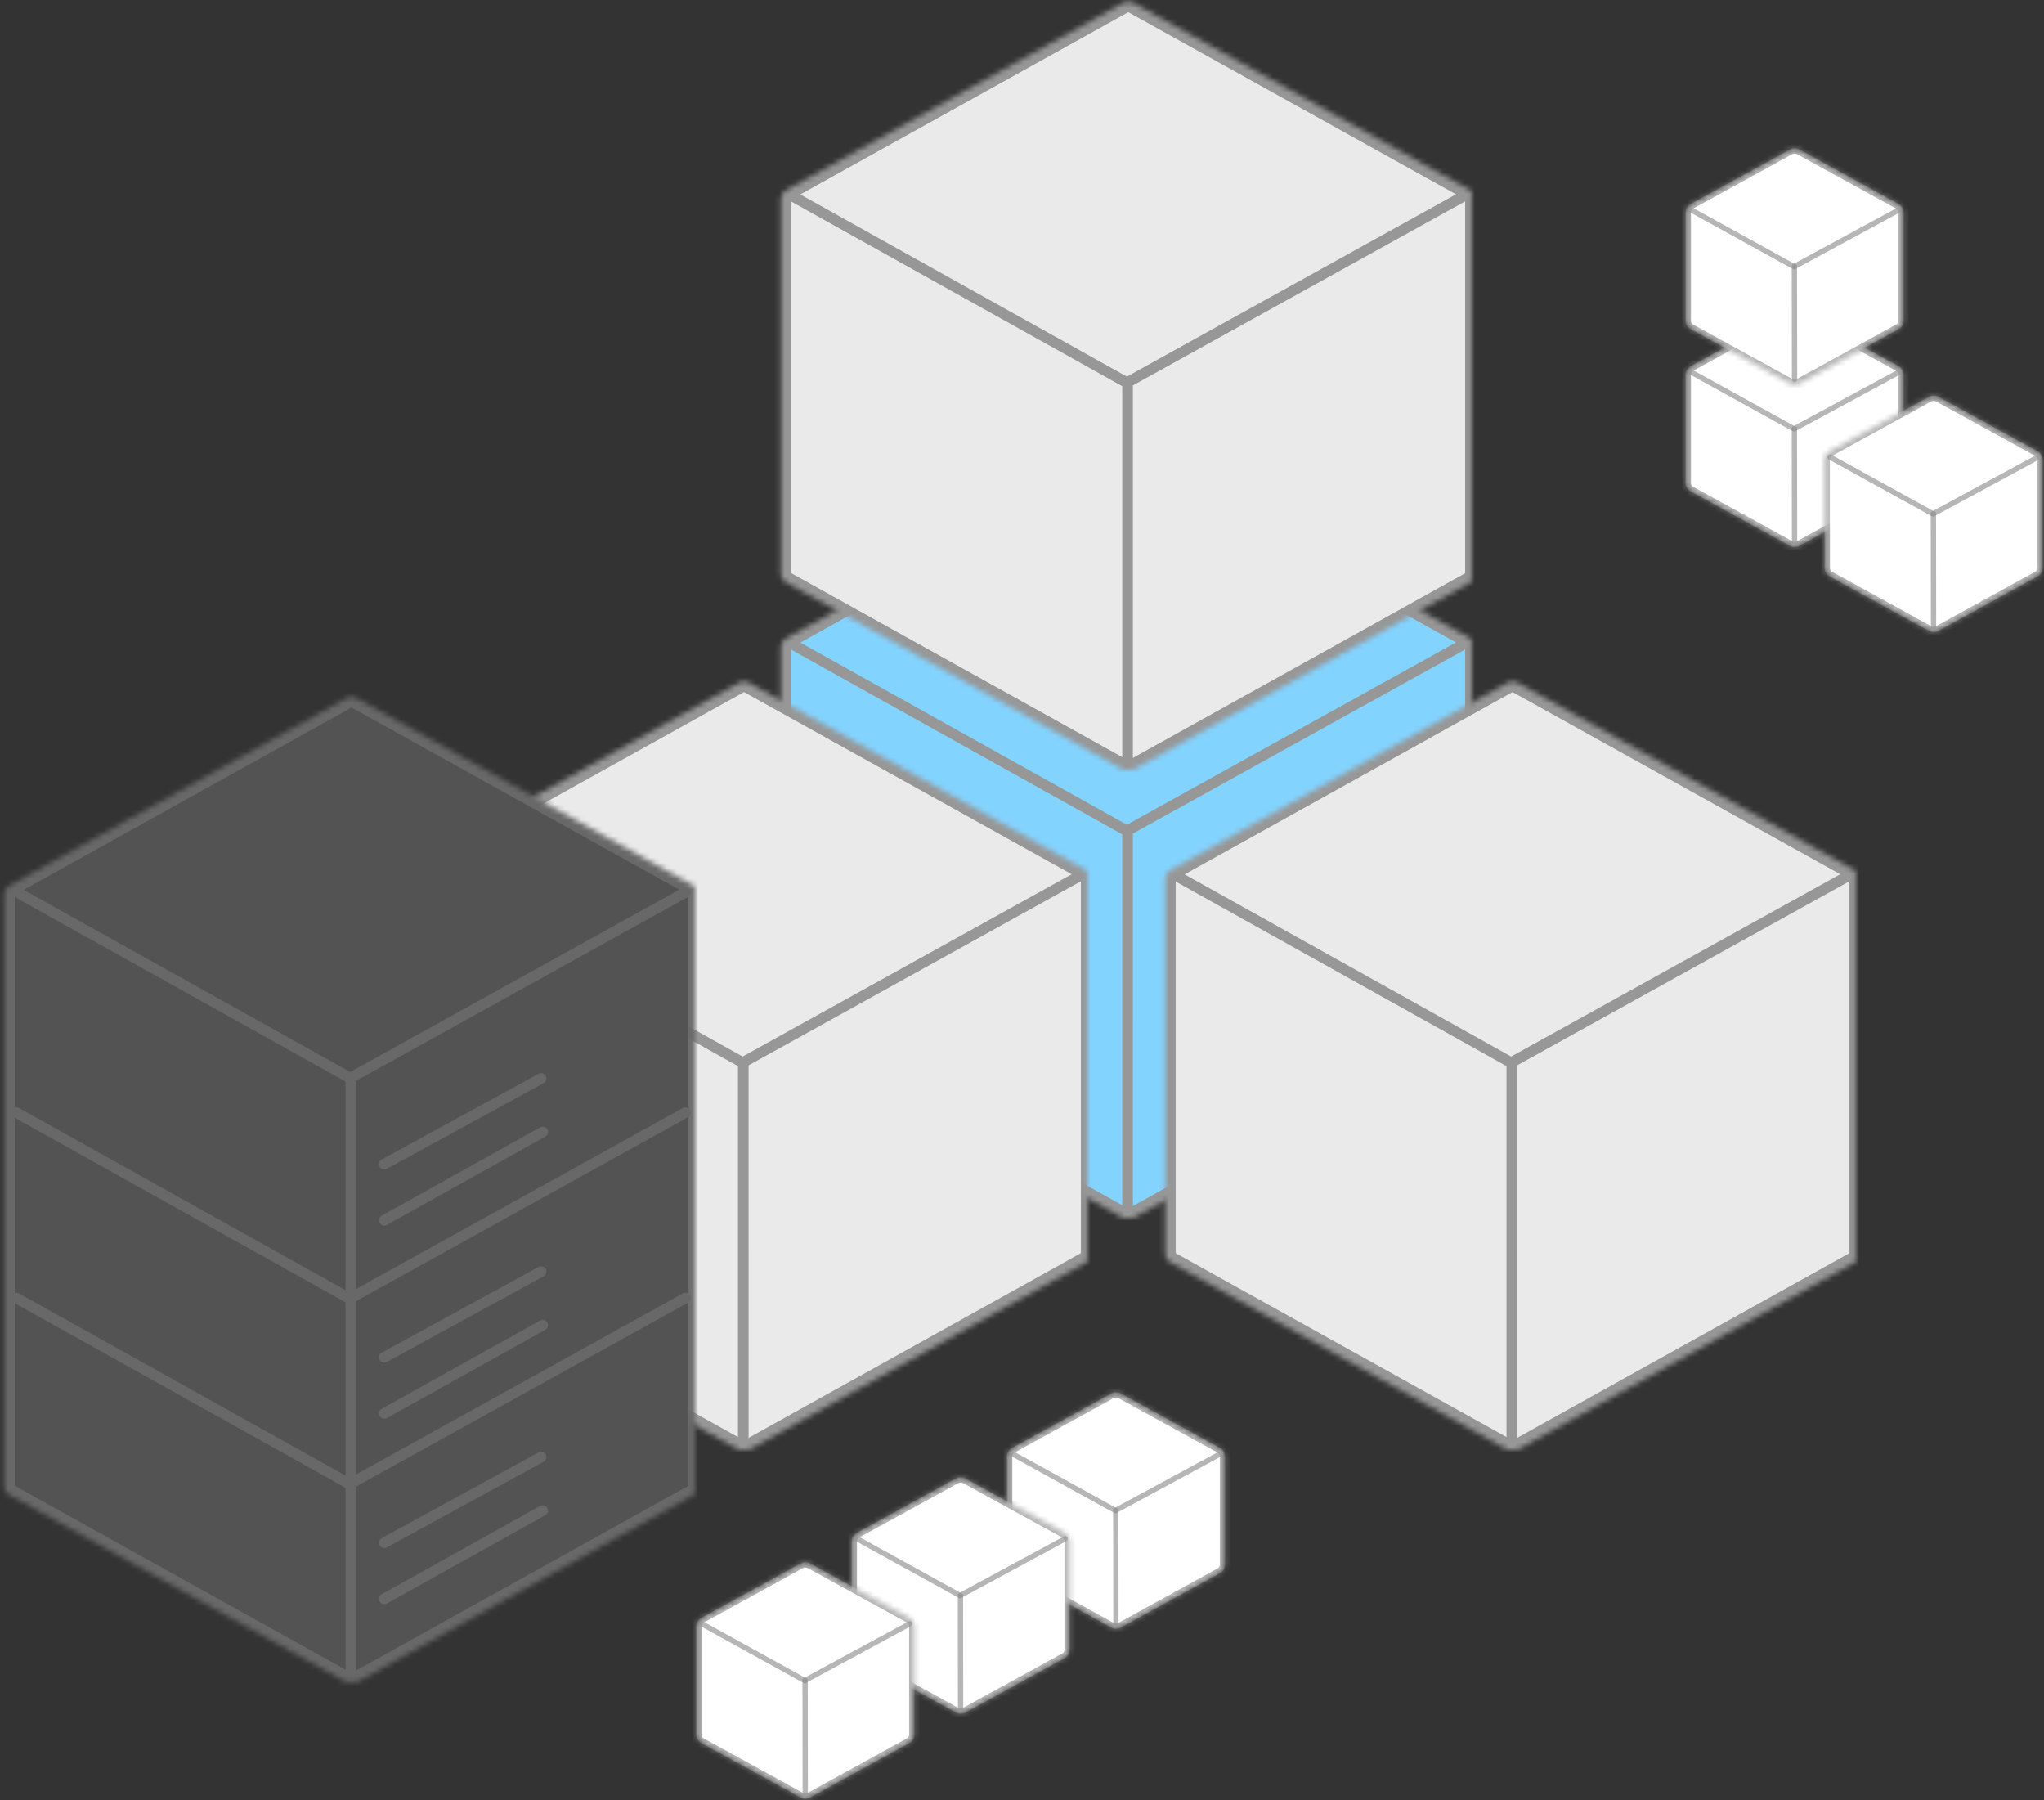 <?xml version="1.0" encoding="UTF-8" standalone="no"?>
<svg width="385px" height="339px" viewBox="0 0 385 339" version="1.1" xmlns="http://www.w3.org/2000/svg" xmlns:xlink="http://www.w3.org/1999/xlink">
    <rect x="0" y="0" width="385" height="339" fill="#333333" stroke="none"/>
    <!-- Generator: Sketch 40 (33762) - http://www.bohemiancoding.com/sketch -->
    <title>#1</title>
    <desc>Created with Sketch.</desc>
    <defs>
        <path d="M19.907,0.485 C20.395,0.217 21.182,0.215 21.673,0.485 L40.455,10.791 C40.943,11.059 41.338,11.726 41.338,12.274 L41.338,32.829 C41.338,33.38 40.946,34.042 40.455,34.312 L21.673,44.618 C21.185,44.886 20.398,44.888 19.907,44.618 L1.125,34.312 C0.637,34.044 0.242,33.377 0.242,32.829 L0.242,12.274 C0.242,11.723 0.634,11.061 1.125,10.791 L19.907,0.485 Z" id="path-1"></path>
        <mask id="mask-2" maskContentUnits="userSpaceOnUse" maskUnits="objectBoundingBox" x="0" y="0" width="41.097" height="44.537" fill="white">
            <use xlink:href="#path-1"></use>
        </mask>
        <path d="M19.907,0.485 C20.395,0.217 21.182,0.215 21.673,0.485 L40.455,10.791 C40.943,11.059 41.338,11.726 41.338,12.274 L41.338,32.829 C41.338,33.38 40.946,34.042 40.455,34.312 L21.673,44.618 C21.185,44.886 20.398,44.888 19.907,44.618 L1.125,34.312 C0.637,34.044 0.242,33.377 0.242,32.829 L0.242,12.274 C0.242,11.723 0.634,11.061 1.125,10.791 L19.907,0.485 Z" id="path-3"></path>
        <mask id="mask-4" maskContentUnits="userSpaceOnUse" maskUnits="objectBoundingBox" x="0" y="0" width="41.097" height="44.537" fill="white">
            <use xlink:href="#path-3"></use>
        </mask>
        <path d="M19.907,0.485 C20.395,0.217 21.182,0.215 21.673,0.485 L40.455,10.791 C40.943,11.059 41.338,11.726 41.338,12.274 L41.338,32.829 C41.338,33.38 40.946,34.042 40.455,34.312 L21.673,44.618 C21.185,44.886 20.398,44.888 19.907,44.618 L1.125,34.312 C0.637,34.044 0.242,33.377 0.242,32.829 L0.242,12.274 C0.242,11.723 0.634,11.061 1.125,10.791 L19.907,0.485 Z" id="path-5"></path>
        <mask id="mask-6" maskContentUnits="userSpaceOnUse" maskUnits="objectBoundingBox" x="0" y="0" width="41.097" height="44.537" fill="white">
            <use xlink:href="#path-5"></use>
        </mask>
        <path d="M19.907,0.485 C20.395,0.217 21.182,0.215 21.673,0.485 L40.455,10.791 C40.943,11.059 41.338,11.726 41.338,12.274 L41.338,32.829 C41.338,33.38 40.946,34.042 40.455,34.312 L21.673,44.618 C21.185,44.886 20.398,44.888 19.907,44.618 L1.125,34.312 C0.637,34.044 0.242,33.377 0.242,32.829 L0.242,12.274 C0.242,11.723 0.634,11.061 1.125,10.791 L19.907,0.485 Z" id="path-7"></path>
        <mask id="mask-8" maskContentUnits="userSpaceOnUse" maskUnits="objectBoundingBox" x="0" y="0" width="41.097" height="44.537" fill="white">
            <use xlink:href="#path-7"></use>
        </mask>
        <path d="M19.907,0.485 C20.395,0.217 21.182,0.215 21.673,0.485 L40.455,10.791 C40.943,11.059 41.338,11.726 41.338,12.274 L41.338,32.829 C41.338,33.38 40.946,34.042 40.455,34.312 L21.673,44.618 C21.185,44.886 20.398,44.888 19.907,44.618 L1.125,34.312 C0.637,34.044 0.242,33.377 0.242,32.829 L0.242,12.274 C0.242,11.723 0.634,11.061 1.125,10.791 L19.907,0.485 Z" id="path-9"></path>
        <mask id="mask-10" maskContentUnits="userSpaceOnUse" maskUnits="objectBoundingBox" x="0" y="0" width="41.097" height="44.537" fill="white">
            <use xlink:href="#path-9"></use>
        </mask>
        <path d="M19.907,0.485 C20.395,0.217 21.182,0.215 21.673,0.485 L40.455,10.791 C40.943,11.059 41.338,11.726 41.338,12.274 L41.338,32.829 C41.338,33.38 40.946,34.042 40.455,34.312 L21.673,44.618 C21.185,44.886 20.398,44.888 19.907,44.618 L1.125,34.312 C0.637,34.044 0.242,33.377 0.242,32.829 L0.242,12.274 C0.242,11.723 0.634,11.061 1.125,10.791 L19.907,0.485 Z" id="path-11"></path>
        <mask id="mask-12" maskContentUnits="userSpaceOnUse" maskUnits="objectBoundingBox" x="0" y="0" width="41.097" height="44.537" fill="white">
            <use xlink:href="#path-11"></use>
        </mask>
        <path d="M65.344,0.487 C65.828,0.218 66.604,0.214 67.096,0.487 L130.794,35.887 C131.278,36.155 131.67,36.819 131.67,37.374 L131.67,108.119 C131.67,108.672 131.286,109.334 130.794,109.607 L67.096,145.007 C66.612,145.276 65.836,145.28 65.344,145.007 L1.646,109.607 C1.162,109.338 0.77,108.674 0.77,108.119 L0.77,37.374 C0.77,36.821 1.154,36.16 1.646,35.887 L65.344,0.487 Z" id="path-13"></path>
        <mask id="mask-14" maskContentUnits="userSpaceOnUse" maskUnits="objectBoundingBox" x="0" y="0" width="130.9" height="144.927" fill="white">
            <use xlink:href="#path-13"></use>
        </mask>
        <path d="M65.344,0.487 C65.828,0.218 66.604,0.214 67.096,0.487 L130.794,35.887 C131.278,36.155 131.67,36.819 131.67,37.374 L131.67,108.119 C131.67,108.672 131.286,109.334 130.794,109.607 L67.096,145.007 C66.612,145.276 65.836,145.28 65.344,145.007 L1.646,109.607 C1.162,109.338 0.77,108.674 0.77,108.119 L0.77,37.374 C0.77,36.821 1.154,36.16 1.646,35.887 L65.344,0.487 Z" id="path-15"></path>
        <mask id="mask-16" maskContentUnits="userSpaceOnUse" maskUnits="objectBoundingBox" x="0" y="0" width="130.9" height="144.927" fill="white">
            <use xlink:href="#path-15"></use>
        </mask>
        <path d="M65.344,0.487 C65.828,0.218 66.604,0.214 67.096,0.487 L130.794,35.887 C131.278,36.155 131.67,36.819 131.67,37.373 L131.67,149.016 C131.67,149.568 131.286,150.23 130.794,150.503 L67.096,185.903 C66.612,186.171 65.836,186.176 65.344,185.903 L1.646,150.503 C1.162,150.234 0.77,149.57 0.77,149.016 L0.77,37.373 C0.77,36.821 1.154,36.16 1.646,35.887 L65.344,0.487 Z" id="path-17"></path>
        <mask id="mask-18" maskContentUnits="userSpaceOnUse" maskUnits="objectBoundingBox" x="0" y="0" width="130.9" height="185.822" fill="white">
            <use xlink:href="#path-17"></use>
        </mask>
        <path d="M110.446,67.134 C111.108,66.947 123.413,67.662 123.413,67.662 C123.954,67.693 124.154,68.096 123.859,68.56 C123.859,68.56 120.608,73.743 120.028,74.068 C119.449,74.392 107.179,73.386 107.179,73.386 C106.639,73.343 106.429,72.933 106.724,72.448 C106.724,72.448 109.784,67.321 110.446,67.134 Z" id="path-19"></path>
        <mask id="mask-20" maskContentUnits="userSpaceOnUse" maskUnits="objectBoundingBox" x="0" y="0" width="17.405" height="7.029" fill="white">
            <use xlink:href="#path-19"></use>
        </mask>
        <path d="M109.883,101.325 C110.545,101.138 122.85,101.853 122.85,101.853 C123.391,101.884 123.591,102.287 123.296,102.751 C123.296,102.751 120.045,107.934 119.465,108.258 C118.886,108.583 106.616,107.577 106.616,107.577 C106.077,107.534 105.866,107.123 106.162,106.638 C106.162,106.638 109.222,101.511 109.883,101.325 Z" id="path-21"></path>
        <mask id="mask-22" maskContentUnits="userSpaceOnUse" maskUnits="objectBoundingBox" x="0" y="0" width="17.405" height="7.029" fill="white">
            <use xlink:href="#path-21"></use>
        </mask>
        <path d="M109.883,136.243 C110.545,136.056 122.85,136.772 122.85,136.772 C123.391,136.802 123.591,137.206 123.296,137.669 C123.296,137.669 120.045,142.852 119.465,143.177 C118.886,143.501 106.616,142.495 106.616,142.495 C106.077,142.452 105.866,142.042 106.162,141.557 C106.162,141.557 109.222,136.43 109.883,136.243 Z" id="path-23"></path>
        <mask id="mask-24" maskContentUnits="userSpaceOnUse" maskUnits="objectBoundingBox" x="0" y="0" width="17.405" height="7.029" fill="white">
            <use xlink:href="#path-23"></use>
        </mask>
        <path d="M65.344,0.487 C65.828,0.218 66.604,0.214 67.096,0.487 L130.794,35.887 C131.278,36.155 131.67,36.819 131.67,37.374 L131.67,108.119 C131.67,108.672 131.286,109.334 130.794,109.607 L67.096,145.007 C66.612,145.276 65.836,145.28 65.344,145.007 L1.646,109.607 C1.162,109.338 0.77,108.674 0.77,108.119 L0.77,37.374 C0.77,36.821 1.154,36.16 1.646,35.887 L65.344,0.487 Z" id="path-25"></path>
        <mask id="mask-26" maskContentUnits="userSpaceOnUse" maskUnits="objectBoundingBox" x="0" y="0" width="130.9" height="144.927" fill="white">
            <use xlink:href="#path-25"></use>
        </mask>
        <path d="M65.344,0.487 C65.828,0.218 66.604,0.214 67.096,0.487 L130.794,35.887 C131.278,36.155 131.67,36.819 131.67,37.374 L131.67,108.119 C131.67,108.672 131.286,109.334 130.794,109.607 L67.096,145.007 C66.612,145.276 65.836,145.28 65.344,145.007 L1.646,109.607 C1.162,109.338 0.77,108.674 0.77,108.119 L0.77,37.374 C0.77,36.821 1.154,36.16 1.646,35.887 L65.344,0.487 Z" id="path-27"></path>
        <mask id="mask-28" maskContentUnits="userSpaceOnUse" maskUnits="objectBoundingBox" x="0" y="0" width="130.9" height="144.927" fill="white">
            <use xlink:href="#path-27"></use>
        </mask>
    </defs>
    <g id="Page-1" stroke="none" stroke-width="1" fill="none" fill-rule="evenodd">
        <g id="Artboard-2" transform="translate(-171, -1403)">
            <g id="section#2" transform="translate(2, 1011)">
                <g id="#1" transform="translate(169, 392)">
                    <g id="little-cube" transform="translate(189.42, 261.888)" stroke="#979797" stroke-opacity="0.7">
                        <use id="Rectangle-2" mask="url(#mask-2)" stroke-width="2" fill="#FFFFFF" xlink:href="#path-1"></use>
                        <path d="M20.746,22.552 L20.77,43.8" id="Line" stroke-linecap="round" stroke-linejoin="round"></path>
                        <path d="M40.451,11.871 L20.73,22.539" id="Line" stroke-linecap="round" stroke-linejoin="round"></path>
                        <path d="M20.74,11.858 L1.265,22.601" id="Line" stroke-linecap="round" stroke-linejoin="round" transform="translate(11.002, 17.23) scale(-1, 1) translate(-11.002, -17.23) "></path>
                    </g>
                    <g id="little-cube" transform="translate(160.16, 277.893)" stroke="#979797" stroke-opacity="0.7">
                        <use id="Rectangle-2" mask="url(#mask-4)" stroke-width="2" fill="#FFFFFF" xlink:href="#path-3"></use>
                        <path d="M20.746,22.552 L20.77,43.8" id="Line" stroke-linecap="round" stroke-linejoin="round"></path>
                        <path d="M40.451,11.871 L20.73,22.539" id="Line" stroke-linecap="round" stroke-linejoin="round"></path>
                        <path d="M20.74,11.858 L1.265,22.601" id="Line" stroke-linecap="round" stroke-linejoin="round" transform="translate(11.002, 17.23) scale(-1, 1) translate(-11.002, -17.23) "></path>
                    </g>
                    <g id="little-cube" transform="translate(130.9, 293.897)" stroke="#979797" stroke-opacity="0.7">
                        <use id="Rectangle-2" mask="url(#mask-6)" stroke-width="2" fill="#FFFFFF" xlink:href="#path-5"></use>
                        <path d="M20.746,22.552 L20.77,43.8" id="Line" stroke-linecap="round" stroke-linejoin="round"></path>
                        <path d="M40.451,11.871 L20.73,22.539" id="Line" stroke-linecap="round" stroke-linejoin="round"></path>
                        <path d="M20.74,11.858 L1.265,22.601" id="Line" stroke-linecap="round" stroke-linejoin="round" transform="translate(11.002, 17.23) scale(-1, 1) translate(-11.002, -17.23) "></path>
                    </g>
                    <g id="little-cube" transform="translate(317.24, 58.197)" stroke="#979797" stroke-opacity="0.7">
                        <use id="Rectangle-2" mask="url(#mask-8)" stroke-width="2" fill="#FFFFFF" xlink:href="#path-7"></use>
                        <path d="M20.746,22.552 L20.77,43.8" id="Line" stroke-linecap="round" stroke-linejoin="round"></path>
                        <path d="M40.451,11.871 L20.73,22.539" id="Line" stroke-linecap="round" stroke-linejoin="round"></path>
                        <path d="M20.74,11.858 L1.265,22.601" id="Line" stroke-linecap="round" stroke-linejoin="round" transform="translate(11.002, 17.23) scale(-1, 1) translate(-11.002, -17.23) "></path>
                    </g>
                    <g id="little-cube" transform="translate(317.24, 27.644)" stroke="#979797" stroke-opacity="0.7">
                        <use id="Rectangle-2" mask="url(#mask-10)" stroke-width="2" fill="#FFFFFF" xlink:href="#path-9"></use>
                        <path d="M20.746,22.552 L20.77,43.8" id="Line" stroke-linecap="round" stroke-linejoin="round"></path>
                        <path d="M40.451,11.871 L20.73,22.539" id="Line" stroke-linecap="round" stroke-linejoin="round"></path>
                        <path d="M20.74,11.858 L1.265,22.601" id="Line" stroke-linecap="round" stroke-linejoin="round" transform="translate(11.002, 17.23) scale(-1, 1) translate(-11.002, -17.23) "></path>
                    </g>
                    <g id="little-cube" transform="translate(343.42, 74.202)" stroke="#979797" stroke-opacity="0.7">
                        <use id="Rectangle-2" mask="url(#mask-12)" stroke-width="2" fill="#FFFFFF" xlink:href="#path-11"></use>
                        <path d="M20.746,22.552 L20.77,43.8" id="Line" stroke-linecap="round" stroke-linejoin="round"></path>
                        <path d="M40.451,11.871 L20.73,22.539" id="Line" stroke-linecap="round" stroke-linejoin="round"></path>
                        <path d="M20.74,11.858 L1.265,22.601" id="Line" stroke-linecap="round" stroke-linejoin="round" transform="translate(11.002, 17.23) scale(-1, 1) translate(-11.002, -17.23) "></path>
                    </g>
                    <g id="big-cube" transform="translate(146.3, 84.386)" stroke="#979797">
                        <use id="Rectangle-2" mask="url(#mask-14)" stroke-width="4" fill="#83D3FF" xlink:href="#path-13"></use>
                        <path d="M66.081,72.747 L66.082,143.474" id="Line" stroke-width="2" stroke-linecap="round" stroke-linejoin="round"></path>
                        <path d="M129.041,37.12 L66.156,71.951" id="Line" stroke-width="2" stroke-linecap="round" stroke-linejoin="round"></path>
                        <path d="M65.913,37.08 L3.231,72.042" id="Line" stroke-width="2" stroke-linecap="round" stroke-linejoin="round" transform="translate(34.572, 54.561) scale(-1, 1) translate(-34.572, -54.561) "></path>
                    </g>
                    <g id="big-cube" transform="translate(73.92, 128.034)" stroke="#979797">
                        <use id="Rectangle-2" mask="url(#mask-16)" stroke-width="4" fill="#EAEAEA" xlink:href="#path-15"></use>
                        <path d="M66.081,72.747 L66.082,143.474" id="Line" stroke-width="2" stroke-linecap="round" stroke-linejoin="round"></path>
                        <path d="M129.041,37.12 L66.156,71.951" id="Line" stroke-width="2" stroke-linecap="round" stroke-linejoin="round"></path>
                        <path d="M65.913,37.08 L3.231,72.042" id="Line" stroke-width="2" stroke-linecap="round" stroke-linejoin="round" transform="translate(34.572, 54.561) scale(-1, 1) translate(-34.572, -54.561) "></path>
                    </g>
                    <g id="server" transform="translate(0, 130.944)" stroke="#686868">
                        <use id="Rectangle-2" mask="url(#mask-18)" stroke-width="4" fill="#535353" xlink:href="#path-17"></use>
                        <path d="M66.081,72.747 L66.081,183.322" id="Line" stroke-width="2" stroke-linecap="round" stroke-linejoin="round"></path>
                        <path d="M129.041,37.12 L66.156,71.951" id="Line" stroke-width="2" stroke-linecap="round" stroke-linejoin="round"></path>
                        <g id="server-line" transform="translate(72.38, 71.292)" stroke-width="2" stroke-linecap="round" stroke-linejoin="round">
                            <path d="M29.842,10.928 L0,27.557" id="Line"></path>
                            <path d="M29.53,0.848 L0,16.989" id="Line"></path>
                        </g>
                        <g id="server-line" transform="translate(72.38, 107.665)" stroke-width="2" stroke-linecap="round" stroke-linejoin="round">
                            <path d="M29.842,10.928 L0,27.557" id="Line"></path>
                            <path d="M29.53,0.848 L0,16.989" id="Line"></path>
                        </g>
                        <g id="server-line" transform="translate(72.38, 142.584)" stroke-width="2" stroke-linecap="round" stroke-linejoin="round">
                            <path d="M29.842,10.928 L0,27.557" id="Line"></path>
                            <path d="M29.53,0.848 L0,16.989" id="Line"></path>
                        </g>
                        <path d="M129.105,113.485 L66.22,148.316" id="Line" stroke-width="2" stroke-linecap="round" stroke-linejoin="round"></path>
                        <path d="M129.105,78.567 L66.22,113.398" id="Line" stroke-width="2" stroke-linecap="round" stroke-linejoin="round"></path>
                        <path d="M65.913,37.08 L3.231,72.042" id="Line" stroke-width="2" stroke-linecap="round" stroke-linejoin="round" transform="translate(34.572, 54.561) scale(-1, 1) translate(-34.572, -54.561) "></path>
                        <path d="M65.762,78.567 L3.08,113.529" id="Line" stroke-width="2" stroke-linecap="round" stroke-linejoin="round" transform="translate(34.421, 96.048) scale(-1, 1) translate(-34.421, -96.048) "></path>
                        <path d="M65.762,113.485 L3.08,148.447" id="Line" stroke-width="2" stroke-linecap="round" stroke-linejoin="round" transform="translate(34.421, 130.966) scale(-1, 1) translate(-34.421, -130.966) "></path>
                        <use id="Rectangle" mask="url(#mask-20)" stroke-width="2" transform="translate(115.293, 70.617) rotate(-33) translate(-115.293, -70.617) " xlink:href="#path-19"></use>
                        <use id="Rectangle" mask="url(#mask-22)" stroke-width="2" fill="#FF8783" transform="translate(114.73, 104.808) rotate(-33) translate(-114.73, -104.808) " xlink:href="#path-21"></use>
                        <use id="Rectangle" mask="url(#mask-24)" stroke-width="2" transform="translate(114.73, 139.727) rotate(-33) translate(-114.73, -139.727) " xlink:href="#path-23"></use>
                    </g>
                    <g id="big-cube" transform="translate(218.68, 128.034)" stroke="#979797">
                        <use id="Rectangle-2" mask="url(#mask-26)" stroke-width="4" fill="#EAEAEA" xlink:href="#path-25"></use>
                        <path d="M66.081,72.747 L66.082,143.474" id="Line" stroke-width="2" stroke-linecap="round" stroke-linejoin="round"></path>
                        <path d="M129.041,37.12 L66.156,71.951" id="Line" stroke-width="2" stroke-linecap="round" stroke-linejoin="round"></path>
                        <path d="M65.913,37.08 L3.231,72.042" id="Line" stroke-width="2" stroke-linecap="round" stroke-linejoin="round" transform="translate(34.572, 54.561) scale(-1, 1) translate(-34.572, -54.561) "></path>
                    </g>
                    <g id="big-cube" transform="translate(146.3, 0)" stroke="#979797">
                        <use id="Rectangle-2" mask="url(#mask-28)" stroke-width="4" fill="#EAEAEA" xlink:href="#path-27"></use>
                        <path d="M66.081,72.747 L66.082,143.474" id="Line" stroke-width="2" stroke-linecap="round" stroke-linejoin="round"></path>
                        <path d="M129.041,37.12 L66.156,71.951" id="Line" stroke-width="2" stroke-linecap="round" stroke-linejoin="round"></path>
                        <path d="M65.913,37.08 L3.231,72.042" id="Line" stroke-width="2" stroke-linecap="round" stroke-linejoin="round" transform="translate(34.572, 54.561) scale(-1, 1) translate(-34.572, -54.561) "></path>
                    </g>
                </g>
            </g>
        </g>
    </g>
</svg>